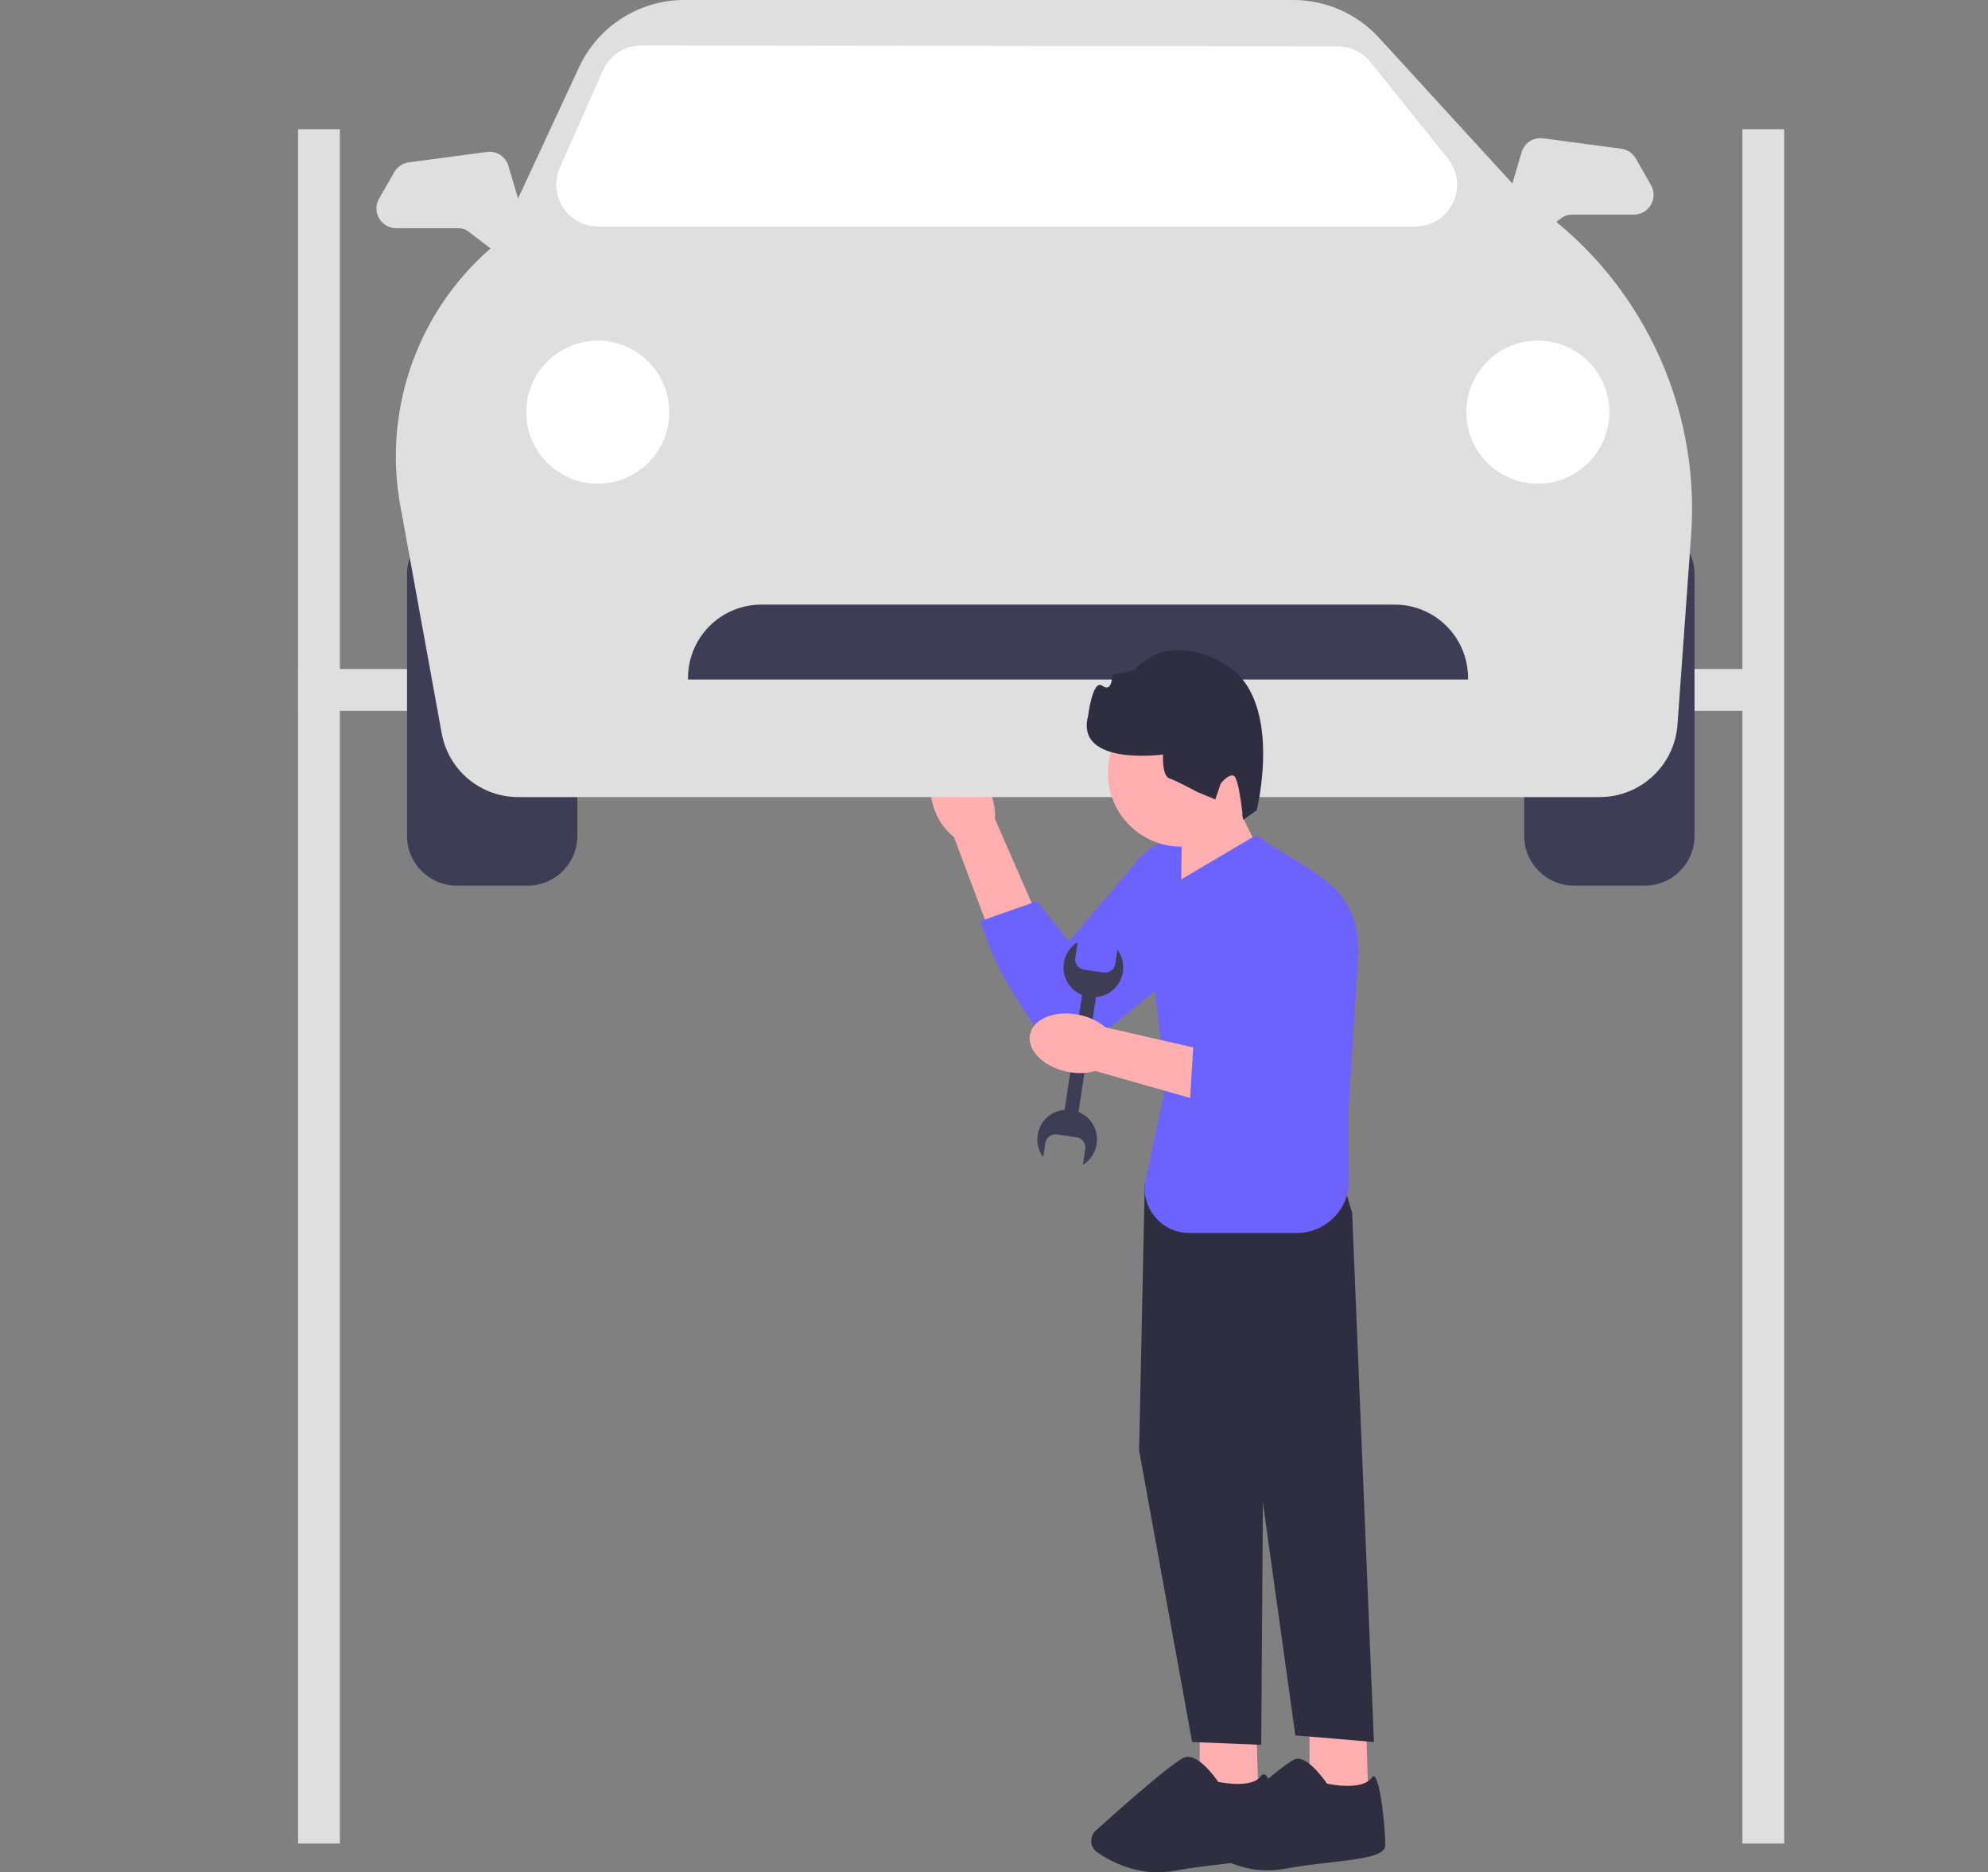 <svg width="412" height="388" viewBox="0 0 412 388" fill="none" xmlns="http://www.w3.org/2000/svg">
<rect x="0" y="0" width="412" height="388" fill="#808080" stroke="none"/>
<path d="M194.045 168.722C191.966 164.129 192.749 159.321 195.792 157.982C198.836 156.644 202.987 159.282 205.066 163.877C205.923 165.701 206.312 167.705 206.202 169.723L214.755 189.295L205.108 193.167L197.701 173.461C196.103 172.195 194.85 170.569 194.045 168.722Z" fill="#FFAFAF"/>
<path d="M253.153 177.032C258.368 181.949 258.041 190.338 252.46 194.835L225.131 216.855C222.148 219.258 217.722 218.409 215.84 215.073C208.658 203.445 207.304 202.807 203.13 190.891L214.901 186.773L221.538 195.084L236.029 177.989C240.409 172.822 248.226 172.386 253.153 177.032Z" fill="#6C63FF"/>
<path d="M147.636 147.3V138.635H61.778V147.3H147.636Z" fill="#DFDFDF"/>
<path d="M365.039 147.3V138.635H279.18V147.3H365.039Z" fill="#DFDFDF"/>
<path d="M109.34 108.708H94.661C88.968 108.708 84.353 113.323 84.353 119.016V173.226C84.353 178.919 88.968 183.534 94.661 183.534H109.34C115.033 183.534 119.648 178.919 119.648 173.226V119.016C119.648 113.323 115.033 108.708 109.34 108.708Z" fill="#3F3D56"/>
<path d="M340.873 108.708H326.194C320.501 108.708 315.886 113.323 315.886 119.016V173.226C315.886 178.919 320.501 183.534 326.194 183.534H340.873C346.565 183.534 351.18 178.919 351.18 173.226V119.016C351.18 113.323 346.565 108.708 340.873 108.708Z" fill="#3F3D56"/>
<path d="M331.569 165.18H107.392C99.598 165.18 92.929 159.614 91.535 151.947L82.962 104.794C79.234 84.288 86.959 63.396 103.127 50.249L120.031 13.878C123.95 5.447 132.489 0 141.786 0H268.065C274.778 0 281.228 2.84 285.761 7.792L316.824 41.731C339.549 57.045 352.442 83.531 350.475 110.866L347.644 150.22C347.04 158.609 339.979 165.18 331.569 165.18Z" fill="#DFDFDF"/>
<path d="M293.31 46.942H123.942C121 46.942 118.286 45.471 116.681 43.006C115.076 40.541 114.828 37.463 116.018 34.773L124.945 14.589C126.304 11.518 129.351 9.493 132.708 9.432L277.09 9.608C279.839 9.59 282.464 10.827 284.131 13.005L300.19 33.013C302.209 35.65 302.549 39.137 301.078 42.115C299.607 45.093 296.631 46.942 293.31 46.942Z" fill="white"/>
<path d="M318.709 100.238C326.896 100.238 333.533 93.601 333.533 85.414C333.533 77.227 326.896 70.59 318.709 70.59C310.522 70.59 303.886 77.227 303.886 85.414C303.886 93.601 310.522 100.238 318.709 100.238Z" fill="white"/>
<path d="M123.883 100.238C132.07 100.238 138.707 93.601 138.707 85.414C138.707 77.227 132.07 70.59 123.883 70.59C115.696 70.59 109.06 77.227 109.06 85.414C109.06 93.601 115.696 100.238 123.883 100.238Z" fill="white"/>
<path d="M304.239 140.827H142.589V140.474C142.589 132.105 149.398 125.297 157.766 125.297H289.062C297.43 125.297 304.239 132.105 304.239 140.474V140.827Z" fill="#3F3D56"/>
<path d="M105.503 53.358C104.628 53.358 103.751 53.08 103.015 52.517L97.097 47.992C96.509 47.543 95.778 47.295 95.038 47.295H82.113C80.634 47.295 79.309 46.531 78.568 45.251C77.827 43.972 77.824 42.442 78.56 41.16L81.716 35.663C82.346 34.565 83.471 33.809 84.727 33.642L100.898 31.485C102.913 31.218 104.79 32.436 105.366 34.383L109.431 48.1C109.878 49.61 109.409 51.264 108.235 52.316C107.461 53.008 106.483 53.358 105.503 53.358Z" fill="#DFDFDF"/>
<path d="M315.207 50.535C314.227 50.535 313.249 50.184 312.475 49.492C311.301 48.441 310.832 46.786 311.279 45.276L315.344 31.559C315.92 29.611 317.8 28.389 319.812 28.663L335.984 30.818C337.239 30.986 338.364 31.741 338.994 32.839L342.15 38.336C342.886 39.619 342.883 41.148 342.142 42.428C341.401 43.708 340.076 44.472 338.597 44.472H325.672C324.932 44.472 324.201 44.719 323.613 45.169L317.695 49.694C316.959 50.256 316.082 50.535 315.207 50.535Z" fill="#DFDFDF"/>
<path d="M70.442 26.782H61.778V382.034H70.442V26.782Z" fill="#DFDFDF"/>
<path d="M369.765 26.782H361.1V382.034H369.765V26.782Z" fill="#DFDFDF"/>
<path d="M271.391 355.507V371.598L283.557 371.99L283.05 355.507H271.391Z" fill="#FFAFAF"/>
<path d="M268.983 364.46C268.819 364.46 268.658 364.481 268.502 364.526C266.306 365.153 253.596 376.501 249.753 379.964C249.278 380.391 249.026 381.002 249.061 381.64C249.095 382.274 249.411 382.851 249.927 383.222C252.841 385.321 258.812 388.642 266.057 387.3C269.39 386.683 272.753 386.294 275.72 385.952C282.072 385.219 287.09 384.639 287.09 382.391C287.09 378.575 286.04 368.52 284.723 368.097C284.604 368.061 284.465 368.153 284.306 368.376C282.291 371.197 275.37 369.696 275.077 369.631L275 369.614L274.956 369.548C274.92 369.494 271.532 364.46 268.983 364.46Z" fill="#2F2E41"/>
<path d="M248.628 355.507V371.598L260.794 371.99L260.288 355.507H248.628Z" fill="#FFAFAF"/>
<path d="M243.722 240.317L237.247 245.223L236.069 300.561L247.058 361.001L261.383 361.59L261.776 303.897L280.221 251.307L276.493 238.944L243.722 240.317Z" fill="#2F2E41"/>
<path d="M273.942 249.737L280.221 251.307L284.735 361.001L268.448 359.628L257.655 282.115L273.942 249.737Z" fill="#2F2E41"/>
<path d="M239.942 388C234.359 388 229.822 385.532 227.4 383.868C226.668 383.366 226.215 382.568 226.157 381.679C226.098 380.782 226.448 379.923 227.116 379.322C233.129 373.913 243.531 364.749 245.631 364.149C248.352 363.369 252.005 368.574 252.475 369.264C253.235 369.419 259.465 370.61 261.223 368.148C261.559 367.679 261.873 367.658 262.08 367.724C263.959 368.326 264.719 380.42 264.719 382.391C264.719 384.989 259.805 385.557 253.002 386.342C250.041 386.684 246.685 387.071 243.365 387.686C242.189 387.904 241.045 388 239.942 388Z" fill="#2F2E41"/>
<path d="M257.178 168.642L261.648 177.647L244.753 185.807L244.96 171.37L257.178 168.642Z" fill="#FFAFAF"/>
<path d="M244.814 175.454C253.21 175.454 260.016 168.648 260.016 160.252C260.016 151.855 253.21 145.049 244.814 145.049C236.418 145.049 229.611 151.855 229.611 160.252C229.611 168.648 236.418 175.454 244.814 175.454Z" fill="#FFAFAF"/>
<path d="M244.711 182.296L260.299 173.085C271.732 181.103 281.253 182.979 281.556 196.94L279.448 230.242L279.572 244.585C279.624 250.605 274.757 255.514 268.736 255.514H246.477C240.587 255.514 236.198 250.079 237.438 244.321L241.64 224.81L237.153 186.784L244.711 182.296Z" fill="#6C63FF"/>
<path d="M260.447 167.901L257.636 169.914C257.636 169.914 256.809 161.138 255.668 160.749C254.527 160.359 252.987 162.382 252.987 162.382L251.863 165.677L248.145 164.127C248.145 164.127 243.84 161.808 242.318 161.289C240.796 160.77 241.027 156.36 241.027 156.36C241.027 156.36 222.761 158.861 225.505 148.331C225.505 148.331 226.45 140.584 228.473 142.124C230.496 143.663 230.523 139.85 230.523 139.85L235.106 138.866C235.106 138.866 241.394 130.395 253.8 137.601C266.205 144.808 260.447 167.901 260.447 167.901Z" fill="#2F2E41"/>
<path d="M228.72 201.552L224.613 200.926C223.466 200.752 222.671 199.67 222.846 198.524L223.348 195.229C221.857 196.15 220.763 197.692 220.479 199.56C220.039 202.442 221.668 205.156 224.252 206.213L220.658 229.801C220.649 229.86 220.651 229.918 220.65 229.976C217.86 230.208 215.488 232.317 215.048 235.206C214.79 236.899 215.245 238.536 216.187 239.813L216.639 236.845C216.814 235.699 217.895 234.903 219.042 235.078L223.149 235.704C224.296 235.878 225.091 236.96 224.916 238.106L224.414 241.401C225.905 240.48 226.999 238.938 227.284 237.07C227.724 234.182 226.087 231.462 223.493 230.41C223.509 230.353 223.528 230.299 223.537 230.239L227.131 206.652C229.912 206.412 232.275 204.306 232.714 201.424C232.972 199.731 232.517 198.094 231.575 196.817L231.123 199.785C230.948 200.931 229.867 201.727 228.72 201.552Z" fill="#3F3D56"/>
<path d="M221.07 222.075C216.142 221.014 212.743 217.525 213.477 214.282C214.212 211.04 218.803 209.272 223.733 210.334C225.708 210.73 227.551 211.61 229.107 212.899L249.927 217.668L247.301 227.725L227.055 221.956C225.086 222.487 223.034 222.528 221.07 222.075Z" fill="#FFAFAF"/>
<path d="M262.914 179.508C269.968 178.242 276.517 183.495 276.811 190.656L278.252 225.723C278.409 229.55 275.093 232.603 271.292 232.131C257.674 230.987 258.63 232.381 246.568 228.647L247.376 215.829L258.616 215.659L253.496 193.841C251.948 187.247 256.247 180.704 262.914 179.508Z" fill="#6C63FF"/>
</svg>

